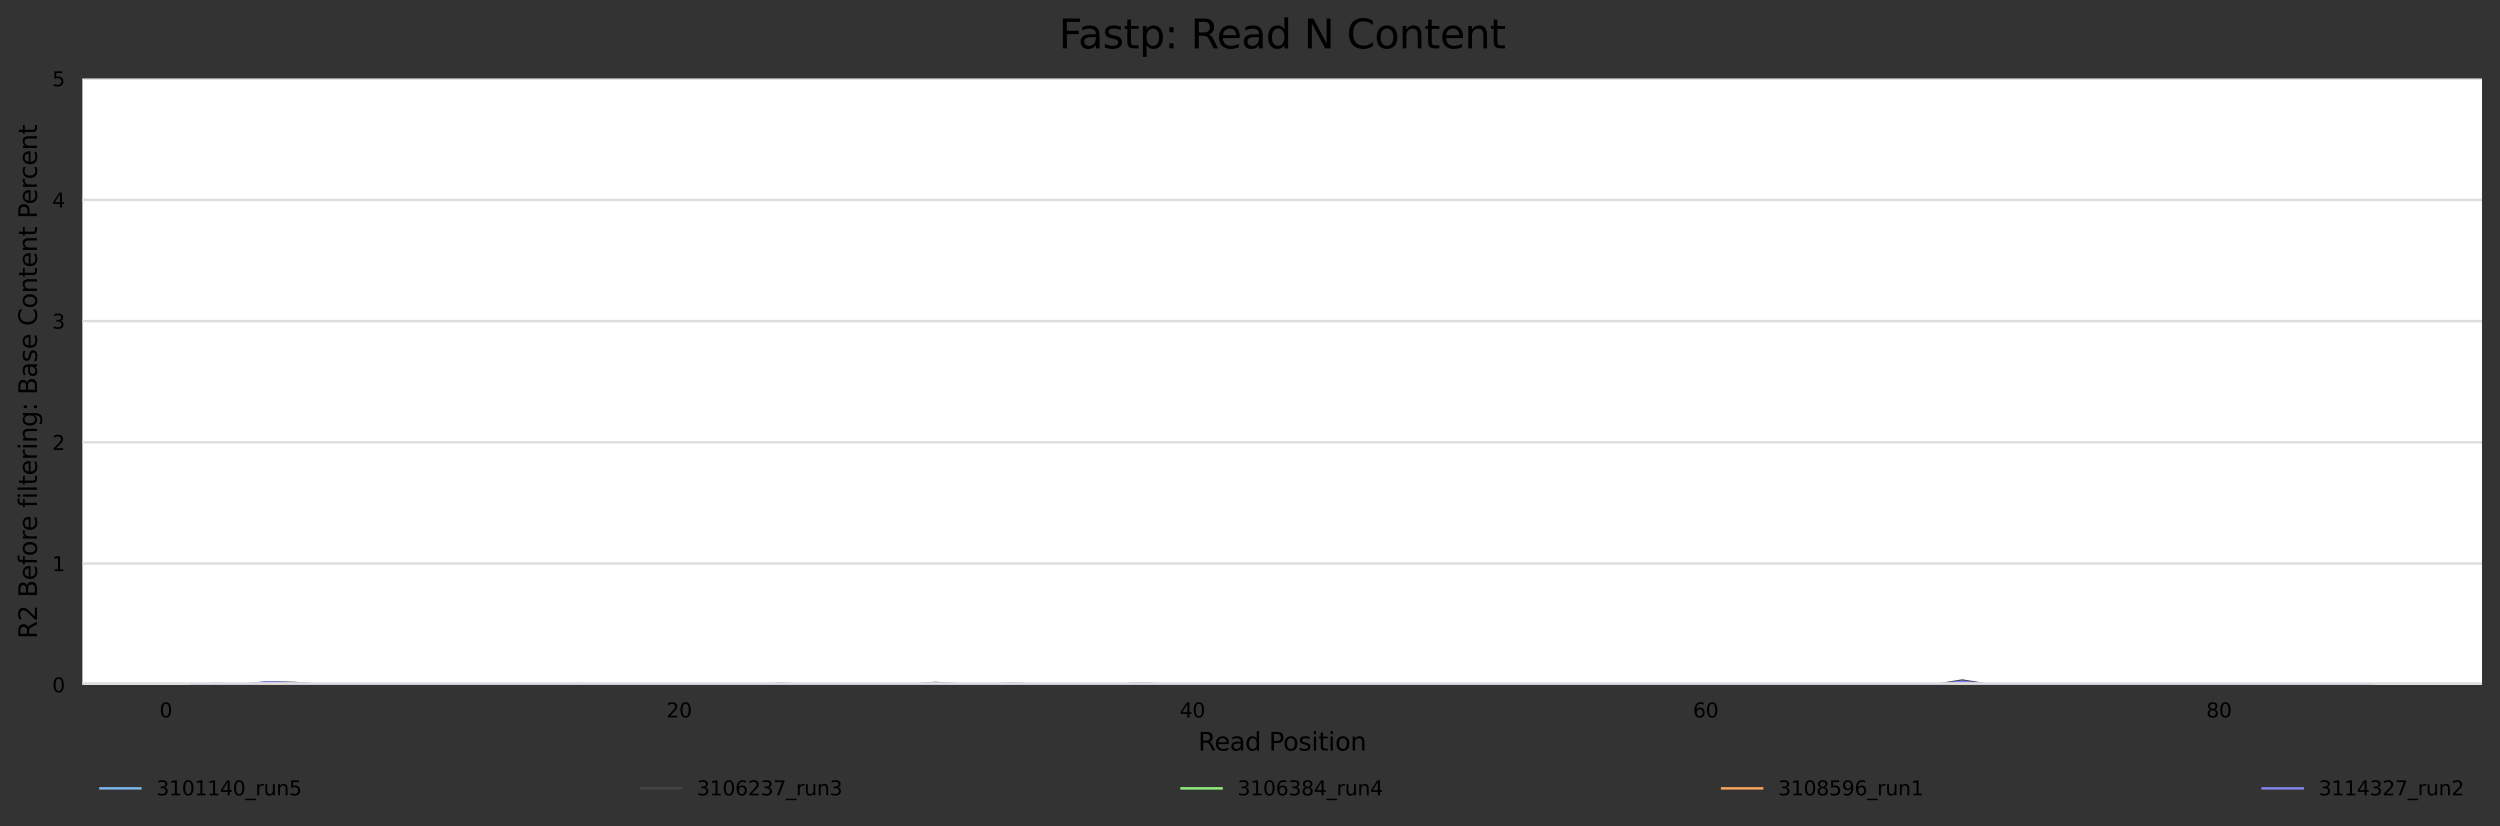 <?xml version="1.0" encoding="utf-8" standalone="no"?>
<!DOCTYPE svg PUBLIC "-//W3C//DTD SVG 1.1//EN"
  "http://www.w3.org/Graphics/SVG/1.1/DTD/svg11.dtd">
<svg xmlns:xlink="http://www.w3.org/1999/xlink" width="1000.358pt" height="330.542pt" viewBox="0 0 1000.358 330.542" xmlns="http://www.w3.org/2000/svg" version="1.1">
 <rect x="0" y="0" width="1000.358" height="330.542" fill="#333333" stroke="none"/>
 <defs>
  <style type="text/css">*{stroke-linejoin: round; stroke-linecap: butt}</style>
 </defs>
 <g id="figure_1">
  <g id="axes_1">
   <g id="patch_1">
    <path d="M 32.968 273.99 
L 993.158 273.99 
L 993.158 31.483 
L 32.968 31.483 
z
" style="fill: #ffffff"/>
   </g>
   <g id="matplotlib.axis_1">
    <g id="xtick_1">
     <g id="text_1">
      <!-- 0 -->
      <g transform="translate(63.799 287.069) scale(0.08 -0.08)">
       <defs>
        <path id="DejaVuSans-30" d="M 2034 4250 
Q 1547 4250 1301 3770 
Q 1056 3291 1056 2328 
Q 1056 1369 1301 889 
Q 1547 409 2034 409 
Q 2525 409 2770 889 
Q 3016 1369 3016 2328 
Q 3016 3291 2770 3770 
Q 2525 4250 2034 4250 
z
M 2034 4750 
Q 2819 4750 3233 4129 
Q 3647 3509 3647 2328 
Q 3647 1150 3233 529 
Q 2819 -91 2034 -91 
Q 1250 -91 836 529 
Q 422 1150 422 2328 
Q 422 3509 836 4129 
Q 1250 4750 2034 4750 
z
" transform="scale(0.016)"/>
       </defs>
       <use xlink:href="#DejaVuSans-30"/>
      </g>
     </g>
    </g>
    <g id="xtick_2">
     <g id="text_2">
      <!-- 20 -->
      <g transform="translate(266.642 287.069) scale(0.08 -0.08)">
       <defs>
        <path id="DejaVuSans-32" d="M 1228 531 
L 3431 531 
L 3431 0 
L 469 0 
L 469 531 
Q 828 903 1448 1529 
Q 2069 2156 2228 2338 
Q 2531 2678 2651 2914 
Q 2772 3150 2772 3378 
Q 2772 3750 2511 3984 
Q 2250 4219 1831 4219 
Q 1534 4219 1204 4116 
Q 875 4013 500 3803 
L 500 4441 
Q 881 4594 1212 4672 
Q 1544 4750 1819 4750 
Q 2544 4750 2975 4387 
Q 3406 4025 3406 3419 
Q 3406 3131 3298 2873 
Q 3191 2616 2906 2266 
Q 2828 2175 2409 1742 
Q 1991 1309 1228 531 
z
" transform="scale(0.016)"/>
       </defs>
       <use xlink:href="#DejaVuSans-32"/>
       <use xlink:href="#DejaVuSans-30" x="63.623"/>
      </g>
     </g>
    </g>
    <g id="xtick_3">
     <g id="text_3">
      <!-- 40 -->
      <g transform="translate(472.03 287.069) scale(0.08 -0.08)">
       <defs>
        <path id="DejaVuSans-34" d="M 2419 4116 
L 825 1625 
L 2419 1625 
L 2419 4116 
z
M 2253 4666 
L 3047 4666 
L 3047 1625 
L 3713 1625 
L 3713 1100 
L 3047 1100 
L 3047 0 
L 2419 0 
L 2419 1100 
L 313 1100 
L 313 1709 
L 2253 4666 
z
" transform="scale(0.016)"/>
       </defs>
       <use xlink:href="#DejaVuSans-34"/>
       <use xlink:href="#DejaVuSans-30" x="63.623"/>
      </g>
     </g>
    </g>
    <g id="xtick_4">
     <g id="text_4">
      <!-- 60 -->
      <g transform="translate(677.418 287.069) scale(0.08 -0.08)">
       <defs>
        <path id="DejaVuSans-36" d="M 2113 2584 
Q 1688 2584 1439 2293 
Q 1191 2003 1191 1497 
Q 1191 994 1439 701 
Q 1688 409 2113 409 
Q 2538 409 2786 701 
Q 3034 994 3034 1497 
Q 3034 2003 2786 2293 
Q 2538 2584 2113 2584 
z
M 3366 4563 
L 3366 3988 
Q 3128 4100 2886 4159 
Q 2644 4219 2406 4219 
Q 1781 4219 1451 3797 
Q 1122 3375 1075 2522 
Q 1259 2794 1537 2939 
Q 1816 3084 2150 3084 
Q 2853 3084 3261 2657 
Q 3669 2231 3669 1497 
Q 3669 778 3244 343 
Q 2819 -91 2113 -91 
Q 1303 -91 875 529 
Q 447 1150 447 2328 
Q 447 3434 972 4092 
Q 1497 4750 2381 4750 
Q 2619 4750 2861 4703 
Q 3103 4656 3366 4563 
z
" transform="scale(0.016)"/>
       </defs>
       <use xlink:href="#DejaVuSans-36"/>
       <use xlink:href="#DejaVuSans-30" x="63.623"/>
      </g>
     </g>
    </g>
    <g id="xtick_5">
     <g id="text_5">
      <!-- 80 -->
      <g transform="translate(882.807 287.069) scale(0.08 -0.08)">
       <defs>
        <path id="DejaVuSans-38" d="M 2034 2216 
Q 1584 2216 1326 1975 
Q 1069 1734 1069 1313 
Q 1069 891 1326 650 
Q 1584 409 2034 409 
Q 2484 409 2743 651 
Q 3003 894 3003 1313 
Q 3003 1734 2745 1975 
Q 2488 2216 2034 2216 
z
M 1403 2484 
Q 997 2584 770 2862 
Q 544 3141 544 3541 
Q 544 4100 942 4425 
Q 1341 4750 2034 4750 
Q 2731 4750 3128 4425 
Q 3525 4100 3525 3541 
Q 3525 3141 3298 2862 
Q 3072 2584 2669 2484 
Q 3125 2378 3379 2068 
Q 3634 1759 3634 1313 
Q 3634 634 3220 271 
Q 2806 -91 2034 -91 
Q 1263 -91 848 271 
Q 434 634 434 1313 
Q 434 1759 690 2068 
Q 947 2378 1403 2484 
z
M 1172 3481 
Q 1172 3119 1398 2916 
Q 1625 2713 2034 2713 
Q 2441 2713 2670 2916 
Q 2900 3119 2900 3481 
Q 2900 3844 2670 4047 
Q 2441 4250 2034 4250 
Q 1625 4250 1398 4047 
Q 1172 3844 1172 3481 
z
" transform="scale(0.016)"/>
       </defs>
       <use xlink:href="#DejaVuSans-38"/>
       <use xlink:href="#DejaVuSans-30" x="63.623"/>
      </g>
     </g>
    </g>
    <g id="text_6">
     <!-- Read Position -->
     <g transform="translate(479.446 300.331) scale(0.1 -0.1)">
      <defs>
       <path id="DejaVuSans-52" d="M 2841 2188 
Q 3044 2119 3236 1894 
Q 3428 1669 3622 1275 
L 4263 0 
L 3584 0 
L 2988 1197 
Q 2756 1666 2539 1819 
Q 2322 1972 1947 1972 
L 1259 1972 
L 1259 0 
L 628 0 
L 628 4666 
L 2053 4666 
Q 2853 4666 3247 4331 
Q 3641 3997 3641 3322 
Q 3641 2881 3436 2590 
Q 3231 2300 2841 2188 
z
M 1259 4147 
L 1259 2491 
L 2053 2491 
Q 2509 2491 2742 2702 
Q 2975 2913 2975 3322 
Q 2975 3731 2742 3939 
Q 2509 4147 2053 4147 
L 1259 4147 
z
" transform="scale(0.016)"/>
       <path id="DejaVuSans-65" d="M 3597 1894 
L 3597 1613 
L 953 1613 
Q 991 1019 1311 708 
Q 1631 397 2203 397 
Q 2534 397 2845 478 
Q 3156 559 3463 722 
L 3463 178 
Q 3153 47 2828 -22 
Q 2503 -91 2169 -91 
Q 1331 -91 842 396 
Q 353 884 353 1716 
Q 353 2575 817 3079 
Q 1281 3584 2069 3584 
Q 2775 3584 3186 3129 
Q 3597 2675 3597 1894 
z
M 3022 2063 
Q 3016 2534 2758 2815 
Q 2500 3097 2075 3097 
Q 1594 3097 1305 2825 
Q 1016 2553 972 2059 
L 3022 2063 
z
" transform="scale(0.016)"/>
       <path id="DejaVuSans-61" d="M 2194 1759 
Q 1497 1759 1228 1600 
Q 959 1441 959 1056 
Q 959 750 1161 570 
Q 1363 391 1709 391 
Q 2188 391 2477 730 
Q 2766 1069 2766 1631 
L 2766 1759 
L 2194 1759 
z
M 3341 1997 
L 3341 0 
L 2766 0 
L 2766 531 
Q 2569 213 2275 61 
Q 1981 -91 1556 -91 
Q 1019 -91 701 211 
Q 384 513 384 1019 
Q 384 1609 779 1909 
Q 1175 2209 1959 2209 
L 2766 2209 
L 2766 2266 
Q 2766 2663 2505 2880 
Q 2244 3097 1772 3097 
Q 1472 3097 1187 3025 
Q 903 2953 641 2809 
L 641 3341 
Q 956 3463 1253 3523 
Q 1550 3584 1831 3584 
Q 2591 3584 2966 3190 
Q 3341 2797 3341 1997 
z
" transform="scale(0.016)"/>
       <path id="DejaVuSans-64" d="M 2906 2969 
L 2906 4863 
L 3481 4863 
L 3481 0 
L 2906 0 
L 2906 525 
Q 2725 213 2448 61 
Q 2172 -91 1784 -91 
Q 1150 -91 751 415 
Q 353 922 353 1747 
Q 353 2572 751 3078 
Q 1150 3584 1784 3584 
Q 2172 3584 2448 3432 
Q 2725 3281 2906 2969 
z
M 947 1747 
Q 947 1113 1208 752 
Q 1469 391 1925 391 
Q 2381 391 2643 752 
Q 2906 1113 2906 1747 
Q 2906 2381 2643 2742 
Q 2381 3103 1925 3103 
Q 1469 3103 1208 2742 
Q 947 2381 947 1747 
z
" transform="scale(0.016)"/>
       <path id="DejaVuSans-20" transform="scale(0.016)"/>
       <path id="DejaVuSans-50" d="M 1259 4147 
L 1259 2394 
L 2053 2394 
Q 2494 2394 2734 2622 
Q 2975 2850 2975 3272 
Q 2975 3691 2734 3919 
Q 2494 4147 2053 4147 
L 1259 4147 
z
M 628 4666 
L 2053 4666 
Q 2838 4666 3239 4311 
Q 3641 3956 3641 3272 
Q 3641 2581 3239 2228 
Q 2838 1875 2053 1875 
L 1259 1875 
L 1259 0 
L 628 0 
L 628 4666 
z
" transform="scale(0.016)"/>
       <path id="DejaVuSans-6f" d="M 1959 3097 
Q 1497 3097 1228 2736 
Q 959 2375 959 1747 
Q 959 1119 1226 758 
Q 1494 397 1959 397 
Q 2419 397 2687 759 
Q 2956 1122 2956 1747 
Q 2956 2369 2687 2733 
Q 2419 3097 1959 3097 
z
M 1959 3584 
Q 2709 3584 3137 3096 
Q 3566 2609 3566 1747 
Q 3566 888 3137 398 
Q 2709 -91 1959 -91 
Q 1206 -91 779 398 
Q 353 888 353 1747 
Q 353 2609 779 3096 
Q 1206 3584 1959 3584 
z
" transform="scale(0.016)"/>
       <path id="DejaVuSans-73" d="M 2834 3397 
L 2834 2853 
Q 2591 2978 2328 3040 
Q 2066 3103 1784 3103 
Q 1356 3103 1142 2972 
Q 928 2841 928 2578 
Q 928 2378 1081 2264 
Q 1234 2150 1697 2047 
L 1894 2003 
Q 2506 1872 2764 1633 
Q 3022 1394 3022 966 
Q 3022 478 2636 193 
Q 2250 -91 1575 -91 
Q 1294 -91 989 -36 
Q 684 19 347 128 
L 347 722 
Q 666 556 975 473 
Q 1284 391 1588 391 
Q 1994 391 2212 530 
Q 2431 669 2431 922 
Q 2431 1156 2273 1281 
Q 2116 1406 1581 1522 
L 1381 1569 
Q 847 1681 609 1914 
Q 372 2147 372 2553 
Q 372 3047 722 3315 
Q 1072 3584 1716 3584 
Q 2034 3584 2315 3537 
Q 2597 3491 2834 3397 
z
" transform="scale(0.016)"/>
       <path id="DejaVuSans-69" d="M 603 3500 
L 1178 3500 
L 1178 0 
L 603 0 
L 603 3500 
z
M 603 4863 
L 1178 4863 
L 1178 4134 
L 603 4134 
L 603 4863 
z
" transform="scale(0.016)"/>
       <path id="DejaVuSans-74" d="M 1172 4494 
L 1172 3500 
L 2356 3500 
L 2356 3053 
L 1172 3053 
L 1172 1153 
Q 1172 725 1289 603 
Q 1406 481 1766 481 
L 2356 481 
L 2356 0 
L 1766 0 
Q 1100 0 847 248 
Q 594 497 594 1153 
L 594 3053 
L 172 3053 
L 172 3500 
L 594 3500 
L 594 4494 
L 1172 4494 
z
" transform="scale(0.016)"/>
       <path id="DejaVuSans-6e" d="M 3513 2113 
L 3513 0 
L 2938 0 
L 2938 2094 
Q 2938 2591 2744 2837 
Q 2550 3084 2163 3084 
Q 1697 3084 1428 2787 
Q 1159 2491 1159 1978 
L 1159 0 
L 581 0 
L 581 3500 
L 1159 3500 
L 1159 2956 
Q 1366 3272 1645 3428 
Q 1925 3584 2291 3584 
Q 2894 3584 3203 3211 
Q 3513 2838 3513 2113 
z
" transform="scale(0.016)"/>
      </defs>
      <use xlink:href="#DejaVuSans-52"/>
      <use xlink:href="#DejaVuSans-65" x="64.982"/>
      <use xlink:href="#DejaVuSans-61" x="126.506"/>
      <use xlink:href="#DejaVuSans-64" x="187.785"/>
      <use xlink:href="#DejaVuSans-20" x="251.262"/>
      <use xlink:href="#DejaVuSans-50" x="283.049"/>
      <use xlink:href="#DejaVuSans-6f" x="339.727"/>
      <use xlink:href="#DejaVuSans-73" x="400.908"/>
      <use xlink:href="#DejaVuSans-69" x="453.008"/>
      <use xlink:href="#DejaVuSans-74" x="480.791"/>
      <use xlink:href="#DejaVuSans-69" x="520"/>
      <use xlink:href="#DejaVuSans-6f" x="547.783"/>
      <use xlink:href="#DejaVuSans-6e" x="608.965"/>
     </g>
    </g>
   </g>
   <g id="matplotlib.axis_2">
    <g id="ytick_1">
     <g id="line2d_1">
      <path d="M 32.968 273.99 
L 993.158 273.99 
" clip-path="url(#p48076cde56)" style="fill: none; stroke: #dedede; stroke-linecap: square"/>
     </g>
     <g id="text_7">
      <!-- 0 -->
      <g transform="translate(20.878 277.029) scale(0.08 -0.08)">
       <use xlink:href="#DejaVuSans-30"/>
      </g>
     </g>
    </g>
    <g id="ytick_2">
     <g id="line2d_2">
      <path d="M 32.968 225.489 
L 993.158 225.489 
" clip-path="url(#p48076cde56)" style="fill: none; stroke: #dedede; stroke-linecap: square"/>
     </g>
     <g id="text_8">
      <!-- 1 -->
      <g transform="translate(20.878 228.528) scale(0.08 -0.08)">
       <defs>
        <path id="DejaVuSans-31" d="M 794 531 
L 1825 531 
L 1825 4091 
L 703 3866 
L 703 4441 
L 1819 4666 
L 2450 4666 
L 2450 531 
L 3481 531 
L 3481 0 
L 794 0 
L 794 531 
z
" transform="scale(0.016)"/>
       </defs>
       <use xlink:href="#DejaVuSans-31"/>
      </g>
     </g>
    </g>
    <g id="ytick_3">
     <g id="line2d_3">
      <path d="M 32.968 176.987 
L 993.158 176.987 
" clip-path="url(#p48076cde56)" style="fill: none; stroke: #dedede; stroke-linecap: square"/>
     </g>
     <g id="text_9">
      <!-- 2 -->
      <g transform="translate(20.878 180.027) scale(0.08 -0.08)">
       <use xlink:href="#DejaVuSans-32"/>
      </g>
     </g>
    </g>
    <g id="ytick_4">
     <g id="line2d_4">
      <path d="M 32.968 128.486 
L 993.158 128.486 
" clip-path="url(#p48076cde56)" style="fill: none; stroke: #dedede; stroke-linecap: square"/>
     </g>
     <g id="text_10">
      <!-- 3 -->
      <g transform="translate(20.878 131.525) scale(0.08 -0.08)">
       <defs>
        <path id="DejaVuSans-33" d="M 2597 2516 
Q 3050 2419 3304 2112 
Q 3559 1806 3559 1356 
Q 3559 666 3084 287 
Q 2609 -91 1734 -91 
Q 1441 -91 1130 -33 
Q 819 25 488 141 
L 488 750 
Q 750 597 1062 519 
Q 1375 441 1716 441 
Q 2309 441 2620 675 
Q 2931 909 2931 1356 
Q 2931 1769 2642 2001 
Q 2353 2234 1838 2234 
L 1294 2234 
L 1294 2753 
L 1863 2753 
Q 2328 2753 2575 2939 
Q 2822 3125 2822 3475 
Q 2822 3834 2567 4026 
Q 2313 4219 1838 4219 
Q 1578 4219 1281 4162 
Q 984 4106 628 3988 
L 628 4550 
Q 988 4650 1302 4700 
Q 1616 4750 1894 4750 
Q 2613 4750 3031 4423 
Q 3450 4097 3450 3541 
Q 3450 3153 3228 2886 
Q 3006 2619 2597 2516 
z
" transform="scale(0.016)"/>
       </defs>
       <use xlink:href="#DejaVuSans-33"/>
      </g>
     </g>
    </g>
    <g id="ytick_5">
     <g id="line2d_5">
      <path d="M 32.968 79.984 
L 993.158 79.984 
" clip-path="url(#p48076cde56)" style="fill: none; stroke: #dedede; stroke-linecap: square"/>
     </g>
     <g id="text_11">
      <!-- 4 -->
      <g transform="translate(20.878 83.024) scale(0.08 -0.08)">
       <use xlink:href="#DejaVuSans-34"/>
      </g>
     </g>
    </g>
    <g id="ytick_6">
     <g id="line2d_6">
      <path d="M 32.968 31.483 
L 993.158 31.483 
" clip-path="url(#p48076cde56)" style="fill: none; stroke: #dedede; stroke-linecap: square"/>
     </g>
     <g id="text_12">
      <!-- 5 -->
      <g transform="translate(20.878 34.522) scale(0.08 -0.08)">
       <defs>
        <path id="DejaVuSans-35" d="M 691 4666 
L 3169 4666 
L 3169 4134 
L 1269 4134 
L 1269 2991 
Q 1406 3038 1543 3061 
Q 1681 3084 1819 3084 
Q 2600 3084 3056 2656 
Q 3513 2228 3513 1497 
Q 3513 744 3044 326 
Q 2575 -91 1722 -91 
Q 1428 -91 1123 -41 
Q 819 9 494 109 
L 494 744 
Q 775 591 1075 516 
Q 1375 441 1709 441 
Q 2250 441 2565 725 
Q 2881 1009 2881 1497 
Q 2881 1984 2565 2268 
Q 2250 2553 1709 2553 
Q 1456 2553 1204 2497 
Q 953 2441 691 2322 
L 691 4666 
z
" transform="scale(0.016)"/>
       </defs>
       <use xlink:href="#DejaVuSans-35"/>
      </g>
     </g>
    </g>
    <g id="text_13">
     <!-- R2 Before filtering: Base Content Percent -->
     <g transform="translate(14.798 255.599) rotate(-90) scale(0.1 -0.1)">
      <defs>
       <path id="DejaVuSans-42" d="M 1259 2228 
L 1259 519 
L 2272 519 
Q 2781 519 3026 730 
Q 3272 941 3272 1375 
Q 3272 1813 3026 2020 
Q 2781 2228 2272 2228 
L 1259 2228 
z
M 1259 4147 
L 1259 2741 
L 2194 2741 
Q 2656 2741 2882 2914 
Q 3109 3088 3109 3444 
Q 3109 3797 2882 3972 
Q 2656 4147 2194 4147 
L 1259 4147 
z
M 628 4666 
L 2241 4666 
Q 2963 4666 3353 4366 
Q 3744 4066 3744 3513 
Q 3744 3084 3544 2831 
Q 3344 2578 2956 2516 
Q 3422 2416 3680 2098 
Q 3938 1781 3938 1306 
Q 3938 681 3513 340 
Q 3088 0 2303 0 
L 628 0 
L 628 4666 
z
" transform="scale(0.016)"/>
       <path id="DejaVuSans-66" d="M 2375 4863 
L 2375 4384 
L 1825 4384 
Q 1516 4384 1395 4259 
Q 1275 4134 1275 3809 
L 1275 3500 
L 2222 3500 
L 2222 3053 
L 1275 3053 
L 1275 0 
L 697 0 
L 697 3053 
L 147 3053 
L 147 3500 
L 697 3500 
L 697 3744 
Q 697 4328 969 4595 
Q 1241 4863 1831 4863 
L 2375 4863 
z
" transform="scale(0.016)"/>
       <path id="DejaVuSans-72" d="M 2631 2963 
Q 2534 3019 2420 3045 
Q 2306 3072 2169 3072 
Q 1681 3072 1420 2755 
Q 1159 2438 1159 1844 
L 1159 0 
L 581 0 
L 581 3500 
L 1159 3500 
L 1159 2956 
Q 1341 3275 1631 3429 
Q 1922 3584 2338 3584 
Q 2397 3584 2469 3576 
Q 2541 3569 2628 3553 
L 2631 2963 
z
" transform="scale(0.016)"/>
       <path id="DejaVuSans-6c" d="M 603 4863 
L 1178 4863 
L 1178 0 
L 603 0 
L 603 4863 
z
" transform="scale(0.016)"/>
       <path id="DejaVuSans-67" d="M 2906 1791 
Q 2906 2416 2648 2759 
Q 2391 3103 1925 3103 
Q 1463 3103 1205 2759 
Q 947 2416 947 1791 
Q 947 1169 1205 825 
Q 1463 481 1925 481 
Q 2391 481 2648 825 
Q 2906 1169 2906 1791 
z
M 3481 434 
Q 3481 -459 3084 -895 
Q 2688 -1331 1869 -1331 
Q 1566 -1331 1297 -1286 
Q 1028 -1241 775 -1147 
L 775 -588 
Q 1028 -725 1275 -790 
Q 1522 -856 1778 -856 
Q 2344 -856 2625 -561 
Q 2906 -266 2906 331 
L 2906 616 
Q 2728 306 2450 153 
Q 2172 0 1784 0 
Q 1141 0 747 490 
Q 353 981 353 1791 
Q 353 2603 747 3093 
Q 1141 3584 1784 3584 
Q 2172 3584 2450 3431 
Q 2728 3278 2906 2969 
L 2906 3500 
L 3481 3500 
L 3481 434 
z
" transform="scale(0.016)"/>
       <path id="DejaVuSans-3a" d="M 750 794 
L 1409 794 
L 1409 0 
L 750 0 
L 750 794 
z
M 750 3309 
L 1409 3309 
L 1409 2516 
L 750 2516 
L 750 3309 
z
" transform="scale(0.016)"/>
       <path id="DejaVuSans-43" d="M 4122 4306 
L 4122 3641 
Q 3803 3938 3442 4084 
Q 3081 4231 2675 4231 
Q 1875 4231 1450 3742 
Q 1025 3253 1025 2328 
Q 1025 1406 1450 917 
Q 1875 428 2675 428 
Q 3081 428 3442 575 
Q 3803 722 4122 1019 
L 4122 359 
Q 3791 134 3420 21 
Q 3050 -91 2638 -91 
Q 1578 -91 968 557 
Q 359 1206 359 2328 
Q 359 3453 968 4101 
Q 1578 4750 2638 4750 
Q 3056 4750 3426 4639 
Q 3797 4528 4122 4306 
z
" transform="scale(0.016)"/>
       <path id="DejaVuSans-63" d="M 3122 3366 
L 3122 2828 
Q 2878 2963 2633 3030 
Q 2388 3097 2138 3097 
Q 1578 3097 1268 2742 
Q 959 2388 959 1747 
Q 959 1106 1268 751 
Q 1578 397 2138 397 
Q 2388 397 2633 464 
Q 2878 531 3122 666 
L 3122 134 
Q 2881 22 2623 -34 
Q 2366 -91 2075 -91 
Q 1284 -91 818 406 
Q 353 903 353 1747 
Q 353 2603 823 3093 
Q 1294 3584 2113 3584 
Q 2378 3584 2631 3529 
Q 2884 3475 3122 3366 
z
" transform="scale(0.016)"/>
      </defs>
      <use xlink:href="#DejaVuSans-52"/>
      <use xlink:href="#DejaVuSans-32" x="69.482"/>
      <use xlink:href="#DejaVuSans-20" x="133.105"/>
      <use xlink:href="#DejaVuSans-42" x="164.893"/>
      <use xlink:href="#DejaVuSans-65" x="233.496"/>
      <use xlink:href="#DejaVuSans-66" x="295.02"/>
      <use xlink:href="#DejaVuSans-6f" x="330.225"/>
      <use xlink:href="#DejaVuSans-72" x="391.406"/>
      <use xlink:href="#DejaVuSans-65" x="430.27"/>
      <use xlink:href="#DejaVuSans-20" x="491.793"/>
      <use xlink:href="#DejaVuSans-66" x="523.58"/>
      <use xlink:href="#DejaVuSans-69" x="558.785"/>
      <use xlink:href="#DejaVuSans-6c" x="586.568"/>
      <use xlink:href="#DejaVuSans-74" x="614.352"/>
      <use xlink:href="#DejaVuSans-65" x="653.561"/>
      <use xlink:href="#DejaVuSans-72" x="715.084"/>
      <use xlink:href="#DejaVuSans-69" x="756.197"/>
      <use xlink:href="#DejaVuSans-6e" x="783.98"/>
      <use xlink:href="#DejaVuSans-67" x="847.359"/>
      <use xlink:href="#DejaVuSans-3a" x="910.836"/>
      <use xlink:href="#DejaVuSans-20" x="944.527"/>
      <use xlink:href="#DejaVuSans-42" x="976.314"/>
      <use xlink:href="#DejaVuSans-61" x="1044.918"/>
      <use xlink:href="#DejaVuSans-73" x="1106.197"/>
      <use xlink:href="#DejaVuSans-65" x="1158.297"/>
      <use xlink:href="#DejaVuSans-20" x="1219.82"/>
      <use xlink:href="#DejaVuSans-43" x="1251.607"/>
      <use xlink:href="#DejaVuSans-6f" x="1321.432"/>
      <use xlink:href="#DejaVuSans-6e" x="1382.613"/>
      <use xlink:href="#DejaVuSans-74" x="1445.992"/>
      <use xlink:href="#DejaVuSans-65" x="1485.201"/>
      <use xlink:href="#DejaVuSans-6e" x="1546.725"/>
      <use xlink:href="#DejaVuSans-74" x="1610.104"/>
      <use xlink:href="#DejaVuSans-20" x="1649.312"/>
      <use xlink:href="#DejaVuSans-50" x="1681.1"/>
      <use xlink:href="#DejaVuSans-65" x="1737.777"/>
      <use xlink:href="#DejaVuSans-72" x="1799.301"/>
      <use xlink:href="#DejaVuSans-63" x="1838.164"/>
      <use xlink:href="#DejaVuSans-65" x="1893.145"/>
      <use xlink:href="#DejaVuSans-6e" x="1954.668"/>
      <use xlink:href="#DejaVuSans-74" x="2018.047"/>
     </g>
    </g>
   </g>
   <g id="line2d_7">
    <path d="M 76.613 273.977 
L 86.883 273.976 
L 97.152 273.99 
L 107.421 273.99 
L 117.691 273.99 
L 127.96 273.99 
L 138.23 273.99 
L 148.499 273.99 
L 158.768 273.952 
L 169.038 273.99 
L 179.307 273.99 
L 189.577 273.99 
L 199.846 273.989 
L 210.115 273.987 
L 220.385 273.99 
L 230.654 273.986 
L 240.924 273.99 
L 251.193 273.99 
L 261.463 273.99 
L 271.732 273.99 
L 282.001 273.99 
L 292.271 273.99 
L 302.54 273.99 
L 312.81 273.99 
L 323.079 273.99 
L 333.348 273.99 
L 343.618 273.99 
L 353.887 273.99 
L 364.157 273.99 
L 374.426 273.99 
L 384.695 273.99 
L 394.965 273.99 
L 405.234 273.99 
L 415.504 273.986 
L 425.773 273.99 
L 436.043 273.99 
L 446.312 273.99 
L 456.581 273.989 
L 466.851 273.99 
L 477.12 273.989 
L 487.39 273.99 
L 497.659 273.99 
L 507.928 273.989 
L 518.198 273.975 
L 528.467 273.99 
L 538.737 273.99 
L 549.006 273.99 
L 559.275 273.988 
L 569.545 273.99 
L 579.814 273.99 
L 590.084 273.99 
L 600.353 273.99 
L 610.623 273.988 
L 620.892 273.99 
L 631.161 273.99 
L 641.431 273.99 
L 651.7 273.99 
L 661.97 273.99 
L 672.239 273.99 
L 682.508 273.99 
L 692.778 273.99 
L 703.047 273.99 
L 713.317 273.99 
L 723.586 273.99 
L 733.855 273.99 
L 744.125 273.99 
L 754.394 273.99 
L 764.664 273.99 
L 774.933 273.99 
L 785.203 273.99 
L 795.472 273.99 
L 805.741 273.99 
L 816.011 273.99 
L 826.28 273.99 
L 836.55 273.989 
L 846.819 273.99 
L 857.088 273.99 
L 867.358 273.99 
L 877.627 273.99 
L 887.897 273.99 
L 898.166 273.99 
L 908.435 273.99 
L 918.705 273.99 
L 928.974 273.99 
L 939.244 273.99 
L 949.513 273.99 
" clip-path="url(#p48076cde56)" style="fill: none; stroke: #7cb5ec; stroke-linecap: square"/>
   </g>
   <g id="line2d_8">
    <path d="M 76.613 273.99 
L 86.883 273.691 
L 97.152 273.987 
L 107.421 273.042 
L 117.691 273.275 
L 127.96 273.99 
L 138.23 273.99 
L 148.499 273.99 
L 158.768 273.851 
L 169.038 273.99 
L 179.307 273.943 
L 189.577 273.99 
L 199.846 273.99 
L 210.115 273.99 
L 220.385 273.99 
L 230.654 273.735 
L 240.924 273.891 
L 251.193 273.989 
L 261.463 273.99 
L 271.732 273.989 
L 282.001 273.795 
L 292.271 273.99 
L 302.54 273.989 
L 312.81 273.59 
L 323.079 273.989 
L 333.348 273.989 
L 343.618 273.989 
L 353.887 273.99 
L 364.157 273.989 
L 374.426 273.283 
L 384.695 273.879 
L 394.965 273.99 
L 405.234 273.518 
L 415.504 273.99 
L 425.773 273.841 
L 436.043 273.988 
L 446.312 273.987 
L 456.581 273.497 
L 466.851 273.99 
L 477.12 273.99 
L 487.39 273.986 
L 497.659 273.837 
L 507.928 273.989 
L 518.198 273.99 
L 528.467 273.99 
L 538.737 273.99 
L 549.006 273.97 
L 559.275 273.99 
L 569.545 273.987 
L 579.814 273.984 
L 590.084 273.984 
L 600.353 273.989 
L 610.623 273.985 
L 620.892 273.978 
L 631.161 273.99 
L 641.431 273.966 
L 651.7 273.987 
L 661.97 273.983 
L 672.239 273.989 
L 682.508 273.99 
L 692.778 273.98 
L 703.047 273.99 
L 713.317 273.967 
L 723.586 273.984 
L 733.855 273.869 
L 744.125 273.987 
L 754.394 273.977 
L 764.664 273.988 
L 774.933 273.986 
L 785.203 272.31 
L 795.472 273.977 
L 805.741 273.99 
L 816.011 273.99 
L 826.28 273.99 
L 836.55 273.99 
L 846.819 273.99 
L 857.088 273.99 
L 867.358 273.99 
L 877.627 273.99 
L 887.897 273.99 
L 898.166 273.99 
L 908.435 273.99 
L 918.705 273.99 
L 928.974 273.99 
L 939.244 273.99 
L 949.513 273.99 
" clip-path="url(#p48076cde56)" style="fill: none; stroke: #434348; stroke-linecap: square"/>
   </g>
   <g id="line2d_9">
    <path d="M 76.613 273.979 
L 86.883 273.977 
L 97.152 273.99 
L 107.421 273.99 
L 117.691 273.99 
L 127.96 273.99 
L 138.23 273.99 
L 148.499 273.99 
L 158.768 273.959 
L 169.038 273.99 
L 179.307 273.99 
L 189.577 273.99 
L 199.846 273.989 
L 210.115 273.984 
L 220.385 273.99 
L 230.654 273.986 
L 240.924 273.99 
L 251.193 273.99 
L 261.463 273.99 
L 271.732 273.99 
L 282.001 273.99 
L 292.271 273.99 
L 302.54 273.99 
L 312.81 273.99 
L 323.079 273.99 
L 333.348 273.99 
L 343.618 273.99 
L 353.887 273.99 
L 364.157 273.99 
L 374.426 273.99 
L 384.695 273.99 
L 394.965 273.99 
L 405.234 273.99 
L 415.504 273.988 
L 425.773 273.99 
L 436.043 273.989 
L 446.312 273.99 
L 456.581 273.989 
L 466.851 273.99 
L 477.12 273.99 
L 487.39 273.99 
L 497.659 273.99 
L 507.928 273.989 
L 518.198 273.982 
L 528.467 273.99 
L 538.737 273.99 
L 549.006 273.99 
L 559.275 273.988 
L 569.545 273.99 
L 579.814 273.99 
L 590.084 273.99 
L 600.353 273.99 
L 610.623 273.989 
L 620.892 273.99 
L 631.161 273.99 
L 641.431 273.99 
L 651.7 273.99 
L 661.97 273.99 
L 672.239 273.99 
L 682.508 273.99 
L 692.778 273.99 
L 703.047 273.99 
L 713.317 273.99 
L 723.586 273.99 
L 733.855 273.99 
L 744.125 273.99 
L 754.394 273.99 
L 764.664 273.99 
L 774.933 273.99 
L 785.203 273.99 
L 795.472 273.99 
L 805.741 273.99 
L 816.011 273.99 
L 826.28 273.99 
L 836.55 273.99 
L 846.819 273.99 
L 857.088 273.99 
L 867.358 273.99 
L 877.627 273.99 
L 887.897 273.99 
L 898.166 273.99 
L 908.435 273.99 
L 918.705 273.99 
L 928.974 273.99 
L 939.244 273.99 
L 949.513 273.99 
" clip-path="url(#p48076cde56)" style="fill: none; stroke: #90ed7d; stroke-linecap: square"/>
   </g>
   <g id="line2d_10">
    <path d="M 76.613 273.99 
L 86.883 273.99 
L 97.152 273.99 
L 107.421 273.99 
L 117.691 273.99 
L 127.96 273.99 
L 138.23 273.99 
L 148.499 273.99 
L 158.768 273.99 
L 169.038 273.99 
L 179.307 273.99 
L 189.577 273.99 
L 199.846 273.99 
L 210.115 273.99 
L 220.385 273.99 
L 230.654 273.96 
L 240.924 273.99 
L 251.193 273.99 
L 261.463 273.99 
L 271.732 273.99 
L 282.001 273.99 
L 292.271 273.99 
L 302.54 273.99 
L 312.81 273.99 
L 323.079 273.99 
L 333.348 273.99 
L 343.618 273.99 
L 353.887 273.99 
L 364.157 273.99 
L 374.426 273.99 
L 384.695 273.99 
L 394.965 273.99 
L 405.234 273.99 
L 415.504 273.99 
L 425.773 273.99 
L 436.043 273.99 
L 446.312 273.99 
L 456.581 273.99 
L 466.851 273.99 
L 477.12 273.99 
L 487.39 273.99 
L 497.659 273.99 
L 507.928 273.98 
L 518.198 273.989 
L 528.467 273.99 
L 538.737 273.99 
L 549.006 273.99 
L 559.275 273.99 
L 569.545 273.99 
L 579.814 273.99 
L 590.084 273.99 
L 600.353 273.99 
L 610.623 273.99 
L 620.892 273.99 
L 631.161 273.99 
L 641.431 273.99 
L 651.7 273.986 
L 661.97 273.99 
L 672.239 273.988 
L 682.508 273.971 
L 692.778 273.957 
L 703.047 273.978 
L 713.317 273.988 
L 723.586 273.99 
L 733.855 273.989 
L 744.125 273.99 
L 754.394 273.99 
L 764.664 273.99 
L 774.933 273.99 
L 785.203 273.99 
L 795.472 273.99 
L 805.741 273.99 
L 816.011 273.99 
L 826.28 273.99 
L 836.55 273.99 
L 846.819 273.99 
L 857.088 273.99 
L 867.358 273.99 
L 877.627 273.99 
L 887.897 273.99 
L 898.166 273.99 
L 908.435 273.99 
L 918.705 273.99 
L 928.974 273.99 
L 939.244 273.99 
L 949.513 273.99 
" clip-path="url(#p48076cde56)" style="fill: none; stroke: #f7a35c; stroke-linecap: square"/>
   </g>
   <g id="line2d_11">
    <path d="M 76.613 273.99 
L 86.883 273.689 
L 97.152 273.99 
L 107.421 272.99 
L 117.691 273.457 
L 127.96 273.99 
L 138.23 273.99 
L 148.499 273.99 
L 158.768 273.891 
L 169.038 273.99 
L 179.307 273.962 
L 189.577 273.99 
L 199.846 273.99 
L 210.115 273.99 
L 220.385 273.99 
L 230.654 273.78 
L 240.924 273.924 
L 251.193 273.99 
L 261.463 273.99 
L 271.732 273.99 
L 282.001 273.791 
L 292.271 273.99 
L 302.54 273.99 
L 312.81 273.719 
L 323.079 273.99 
L 333.348 273.99 
L 343.618 273.99 
L 353.887 273.99 
L 364.157 273.99 
L 374.426 273.485 
L 384.695 273.896 
L 394.965 273.99 
L 405.234 273.581 
L 415.504 273.99 
L 425.773 273.874 
L 436.043 273.99 
L 446.312 273.99 
L 456.581 273.468 
L 466.851 273.99 
L 477.12 273.99 
L 487.39 273.987 
L 497.659 273.88 
L 507.928 273.99 
L 518.198 273.99 
L 528.467 273.99 
L 538.737 273.99 
L 549.006 273.982 
L 559.275 273.99 
L 569.545 273.99 
L 579.814 273.982 
L 590.084 273.985 
L 600.353 273.987 
L 610.623 273.987 
L 620.892 273.987 
L 631.161 273.99 
L 641.431 273.967 
L 651.7 273.99 
L 661.97 273.987 
L 672.239 273.99 
L 682.508 273.99 
L 692.778 273.984 
L 703.047 273.987 
L 713.317 273.961 
L 723.586 273.99 
L 733.855 273.887 
L 744.125 273.99 
L 754.394 273.981 
L 764.664 273.99 
L 774.933 273.984 
L 785.203 272.775 
L 795.472 273.987 
L 805.741 273.99 
L 816.011 273.99 
L 826.28 273.99 
L 836.55 273.99 
L 846.819 273.99 
L 857.088 273.99 
L 867.358 273.99 
L 877.627 273.99 
L 887.897 273.99 
L 898.166 273.99 
L 908.435 273.99 
L 918.705 273.99 
L 928.974 273.99 
L 939.244 273.99 
L 949.513 273.99 
" clip-path="url(#p48076cde56)" style="fill: none; stroke: #8085e9; stroke-linecap: square"/>
   </g>
   <g id="line2d_12">
    <path d="M 32.968 273.99 
L 993.158 273.99 
" clip-path="url(#p48076cde56)" style="fill: none; stroke: #dedede; stroke-width: 2; stroke-linecap: square"/>
   </g>
   <g id="text_14">
    <!-- Fastp: Read N Content -->
    <g transform="translate(423.681 19.358) scale(0.16 -0.16)">
     <defs>
      <path id="DejaVuSans-46" d="M 628 4666 
L 3309 4666 
L 3309 4134 
L 1259 4134 
L 1259 2759 
L 3109 2759 
L 3109 2228 
L 1259 2228 
L 1259 0 
L 628 0 
L 628 4666 
z
" transform="scale(0.016)"/>
      <path id="DejaVuSans-70" d="M 1159 525 
L 1159 -1331 
L 581 -1331 
L 581 3500 
L 1159 3500 
L 1159 2969 
Q 1341 3281 1617 3432 
Q 1894 3584 2278 3584 
Q 2916 3584 3314 3078 
Q 3713 2572 3713 1747 
Q 3713 922 3314 415 
Q 2916 -91 2278 -91 
Q 1894 -91 1617 61 
Q 1341 213 1159 525 
z
M 3116 1747 
Q 3116 2381 2855 2742 
Q 2594 3103 2138 3103 
Q 1681 3103 1420 2742 
Q 1159 2381 1159 1747 
Q 1159 1113 1420 752 
Q 1681 391 2138 391 
Q 2594 391 2855 752 
Q 3116 1113 3116 1747 
z
" transform="scale(0.016)"/>
      <path id="DejaVuSans-4e" d="M 628 4666 
L 1478 4666 
L 3547 763 
L 3547 4666 
L 4159 4666 
L 4159 0 
L 3309 0 
L 1241 3903 
L 1241 0 
L 628 0 
L 628 4666 
z
" transform="scale(0.016)"/>
     </defs>
     <use xlink:href="#DejaVuSans-46"/>
     <use xlink:href="#DejaVuSans-61" x="48.395"/>
     <use xlink:href="#DejaVuSans-73" x="109.674"/>
     <use xlink:href="#DejaVuSans-74" x="161.773"/>
     <use xlink:href="#DejaVuSans-70" x="200.982"/>
     <use xlink:href="#DejaVuSans-3a" x="264.459"/>
     <use xlink:href="#DejaVuSans-20" x="298.15"/>
     <use xlink:href="#DejaVuSans-52" x="329.938"/>
     <use xlink:href="#DejaVuSans-65" x="394.92"/>
     <use xlink:href="#DejaVuSans-61" x="456.443"/>
     <use xlink:href="#DejaVuSans-64" x="517.723"/>
     <use xlink:href="#DejaVuSans-20" x="581.199"/>
     <use xlink:href="#DejaVuSans-4e" x="612.986"/>
     <use xlink:href="#DejaVuSans-20" x="687.791"/>
     <use xlink:href="#DejaVuSans-43" x="719.578"/>
     <use xlink:href="#DejaVuSans-6f" x="789.402"/>
     <use xlink:href="#DejaVuSans-6e" x="850.584"/>
     <use xlink:href="#DejaVuSans-74" x="913.963"/>
     <use xlink:href="#DejaVuSans-65" x="953.172"/>
     <use xlink:href="#DejaVuSans-6e" x="1014.695"/>
     <use xlink:href="#DejaVuSans-74" x="1078.074"/>
    </g>
   </g>
   <g id="legend_1">
    <g id="line2d_13">
     <path d="M 40.168 315.455 
L 48.168 315.455 
L 56.168 315.455 
" style="fill: none; stroke: #7cb5ec; stroke-linecap: square"/>
    </g>
    <g id="text_15">
     <!-- 3101140_run5 -->
     <g transform="translate(62.568 318.255) scale(0.08 -0.08)">
      <defs>
       <path id="DejaVuSans-5f" d="M 3263 -1063 
L 3263 -1509 
L -63 -1509 
L -63 -1063 
L 3263 -1063 
z
" transform="scale(0.016)"/>
       <path id="DejaVuSans-75" d="M 544 1381 
L 544 3500 
L 1119 3500 
L 1119 1403 
Q 1119 906 1312 657 
Q 1506 409 1894 409 
Q 2359 409 2629 706 
Q 2900 1003 2900 1516 
L 2900 3500 
L 3475 3500 
L 3475 0 
L 2900 0 
L 2900 538 
Q 2691 219 2414 64 
Q 2138 -91 1772 -91 
Q 1169 -91 856 284 
Q 544 659 544 1381 
z
M 1991 3584 
L 1991 3584 
z
" transform="scale(0.016)"/>
      </defs>
      <use xlink:href="#DejaVuSans-33"/>
      <use xlink:href="#DejaVuSans-31" x="63.623"/>
      <use xlink:href="#DejaVuSans-30" x="127.246"/>
      <use xlink:href="#DejaVuSans-31" x="190.869"/>
      <use xlink:href="#DejaVuSans-31" x="254.492"/>
      <use xlink:href="#DejaVuSans-34" x="318.115"/>
      <use xlink:href="#DejaVuSans-30" x="381.738"/>
      <use xlink:href="#DejaVuSans-5f" x="445.361"/>
      <use xlink:href="#DejaVuSans-72" x="495.361"/>
      <use xlink:href="#DejaVuSans-75" x="536.475"/>
      <use xlink:href="#DejaVuSans-6e" x="599.854"/>
      <use xlink:href="#DejaVuSans-35" x="663.232"/>
     </g>
    </g>
    <g id="line2d_14">
     <path d="M 256.478 315.455 
L 264.478 315.455 
L 272.478 315.455 
" style="fill: none; stroke: #434348; stroke-linecap: square"/>
    </g>
    <g id="text_16">
     <!-- 3106237_run3 -->
     <g transform="translate(278.878 318.255) scale(0.08 -0.08)">
      <defs>
       <path id="DejaVuSans-37" d="M 525 4666 
L 3525 4666 
L 3525 4397 
L 1831 0 
L 1172 0 
L 2766 4134 
L 525 4134 
L 525 4666 
z
" transform="scale(0.016)"/>
      </defs>
      <use xlink:href="#DejaVuSans-33"/>
      <use xlink:href="#DejaVuSans-31" x="63.623"/>
      <use xlink:href="#DejaVuSans-30" x="127.246"/>
      <use xlink:href="#DejaVuSans-36" x="190.869"/>
      <use xlink:href="#DejaVuSans-32" x="254.492"/>
      <use xlink:href="#DejaVuSans-33" x="318.115"/>
      <use xlink:href="#DejaVuSans-37" x="381.738"/>
      <use xlink:href="#DejaVuSans-5f" x="445.361"/>
      <use xlink:href="#DejaVuSans-72" x="495.361"/>
      <use xlink:href="#DejaVuSans-75" x="536.475"/>
      <use xlink:href="#DejaVuSans-6e" x="599.854"/>
      <use xlink:href="#DejaVuSans-33" x="663.232"/>
     </g>
    </g>
    <g id="line2d_15">
     <path d="M 472.789 315.455 
L 480.789 315.455 
L 488.789 315.455 
" style="fill: none; stroke: #90ed7d; stroke-linecap: square"/>
    </g>
    <g id="text_17">
     <!-- 3106384_run4 -->
     <g transform="translate(495.189 318.255) scale(0.08 -0.08)">
      <use xlink:href="#DejaVuSans-33"/>
      <use xlink:href="#DejaVuSans-31" x="63.623"/>
      <use xlink:href="#DejaVuSans-30" x="127.246"/>
      <use xlink:href="#DejaVuSans-36" x="190.869"/>
      <use xlink:href="#DejaVuSans-33" x="254.492"/>
      <use xlink:href="#DejaVuSans-38" x="318.115"/>
      <use xlink:href="#DejaVuSans-34" x="381.738"/>
      <use xlink:href="#DejaVuSans-5f" x="445.361"/>
      <use xlink:href="#DejaVuSans-72" x="495.361"/>
      <use xlink:href="#DejaVuSans-75" x="536.475"/>
      <use xlink:href="#DejaVuSans-6e" x="599.854"/>
      <use xlink:href="#DejaVuSans-34" x="663.232"/>
     </g>
    </g>
    <g id="line2d_16">
     <path d="M 689.099 315.455 
L 697.099 315.455 
L 705.099 315.455 
" style="fill: none; stroke: #f7a35c; stroke-linecap: square"/>
    </g>
    <g id="text_18">
     <!-- 3108596_run1 -->
     <g transform="translate(711.499 318.255) scale(0.08 -0.08)">
      <defs>
       <path id="DejaVuSans-39" d="M 703 97 
L 703 672 
Q 941 559 1184 500 
Q 1428 441 1663 441 
Q 2288 441 2617 861 
Q 2947 1281 2994 2138 
Q 2813 1869 2534 1725 
Q 2256 1581 1919 1581 
Q 1219 1581 811 2004 
Q 403 2428 403 3163 
Q 403 3881 828 4315 
Q 1253 4750 1959 4750 
Q 2769 4750 3195 4129 
Q 3622 3509 3622 2328 
Q 3622 1225 3098 567 
Q 2575 -91 1691 -91 
Q 1453 -91 1209 -44 
Q 966 3 703 97 
z
M 1959 2075 
Q 2384 2075 2632 2365 
Q 2881 2656 2881 3163 
Q 2881 3666 2632 3958 
Q 2384 4250 1959 4250 
Q 1534 4250 1286 3958 
Q 1038 3666 1038 3163 
Q 1038 2656 1286 2365 
Q 1534 2075 1959 2075 
z
" transform="scale(0.016)"/>
      </defs>
      <use xlink:href="#DejaVuSans-33"/>
      <use xlink:href="#DejaVuSans-31" x="63.623"/>
      <use xlink:href="#DejaVuSans-30" x="127.246"/>
      <use xlink:href="#DejaVuSans-38" x="190.869"/>
      <use xlink:href="#DejaVuSans-35" x="254.492"/>
      <use xlink:href="#DejaVuSans-39" x="318.115"/>
      <use xlink:href="#DejaVuSans-36" x="381.738"/>
      <use xlink:href="#DejaVuSans-5f" x="445.361"/>
      <use xlink:href="#DejaVuSans-72" x="495.361"/>
      <use xlink:href="#DejaVuSans-75" x="536.475"/>
      <use xlink:href="#DejaVuSans-6e" x="599.854"/>
      <use xlink:href="#DejaVuSans-31" x="663.232"/>
     </g>
    </g>
    <g id="line2d_17">
     <path d="M 905.409 315.455 
L 913.409 315.455 
L 921.409 315.455 
" style="fill: none; stroke: #8085e9; stroke-linecap: square"/>
    </g>
    <g id="text_19">
     <!-- 3114327_run2 -->
     <g transform="translate(927.809 318.255) scale(0.08 -0.08)">
      <use xlink:href="#DejaVuSans-33"/>
      <use xlink:href="#DejaVuSans-31" x="63.623"/>
      <use xlink:href="#DejaVuSans-31" x="127.246"/>
      <use xlink:href="#DejaVuSans-34" x="190.869"/>
      <use xlink:href="#DejaVuSans-33" x="254.492"/>
      <use xlink:href="#DejaVuSans-32" x="318.115"/>
      <use xlink:href="#DejaVuSans-37" x="381.738"/>
      <use xlink:href="#DejaVuSans-5f" x="445.361"/>
      <use xlink:href="#DejaVuSans-72" x="495.361"/>
      <use xlink:href="#DejaVuSans-75" x="536.475"/>
      <use xlink:href="#DejaVuSans-6e" x="599.854"/>
      <use xlink:href="#DejaVuSans-32" x="663.232"/>
     </g>
    </g>
   </g>
  </g>
 </g>
 <defs>
  <clipPath id="p48076cde56">
   <rect x="32.968" y="31.483" width="960.19" height="242.507"/>
  </clipPath>
 </defs>
</svg>
